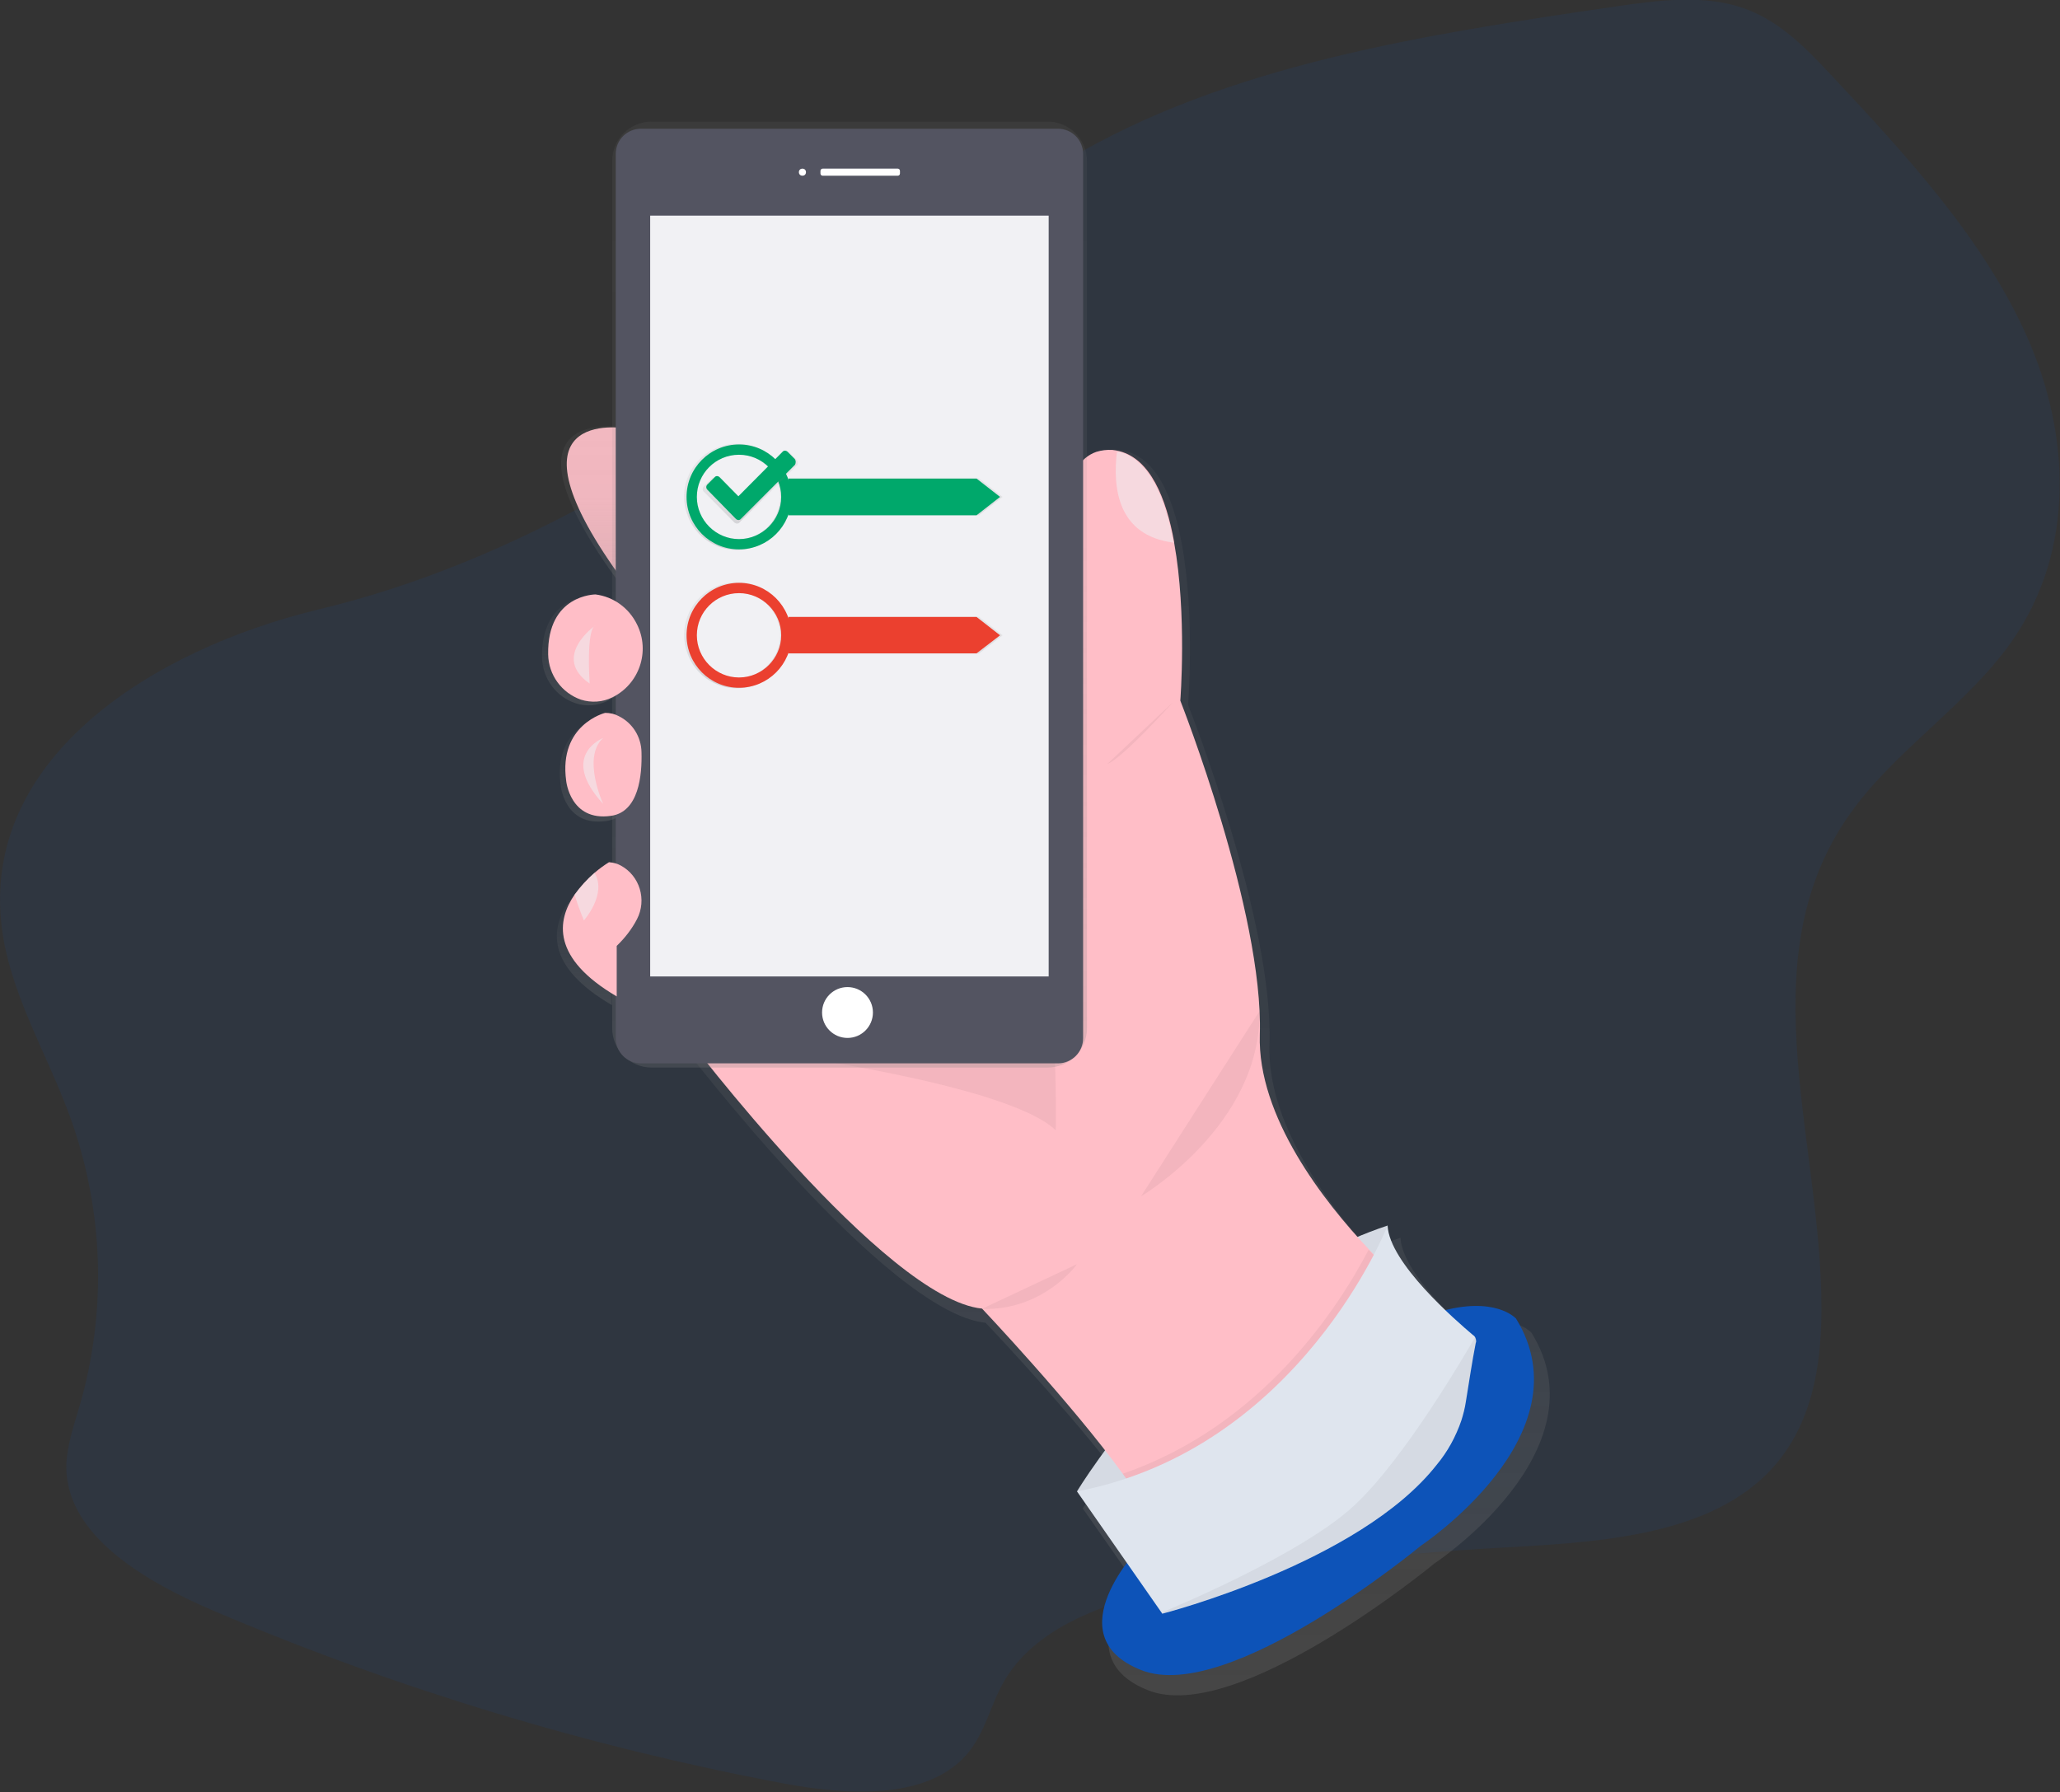 <?xml version="1.0" encoding="utf-8"?>
<!-- Generator: Adobe Illustrator 23.1.0, SVG Export Plug-In . SVG Version: 6.00 Build 0)  -->
<svg version="1.1" id="eb7145bf-7e09-429c-a529-19108004bd12"
	 xmlns="http://www.w3.org/2000/svg" xmlns:xlink="http://www.w3.org/1999/xlink" x="0px" y="0px" viewBox="0 0 640 556.8"
	 style="enable-background:new 0 0 640 556.8;" xml:space="preserve">
<rect x="0" y="0" width="640" height="556.8" fill="#333333" stroke="none"/>
<style type="text/css">
	.st0{opacity:0.1;fill:#0D53B8;enable-background:new    ;}
	.st1{fill:#FFBEC7;}
	.st2{fill:url(#SVGID_1_);}
	.st3{fill:url(#SVGID_2_);}
	.st4{fill:url(#SVGID_3_);}
	.st5{fill:url(#SVGID_4_);}
	.st6{fill:url(#SVGID_5_);}
	.st7{fill:#DFE5EE;}
	.st8{opacity:5.000000e-02;enable-background:new    ;}
	.st9{fill:#0D53B8;}
	.st10{opacity:0.5;fill:#EFF4F8;enable-background:new    ;}
	.st11{fill:url(#SVGID_6_);}
	.st12{fill:#535461;}
	.st13{fill:#F1F1F4;}
	.st14{fill:#FFFFFF;}
	.st15{fill:url(#SVGID_7_);}
	.st16{fill:#00A86B;}
	.st17{fill:url(#SVGID_8_);}
	.st18{fill:#EB402F;}
	.st19{fill:url(#SVGID_9_);}
</style>
<title>accept_terms</title>
<path class="st0" d="M0.3,285.8c1.9,21.5,14.1,40.9,21.5,61.3c10.5,29,11.5,60.6,2.8,90.2c-1.8,6.1-3.9,12.2-4,18.4
	c0,21.5,24.5,35.8,46.7,45.2c56.6,24,115.5,41.8,175.9,53.2c19.8,3.7,44.4,5.3,56.9-8.7c6-6.7,7.5-15.6,11.9-23.1
	c11.2-19.3,38.6-26.8,63.1-31c29.6-5.2,59.4-8.6,89.4-10.3c30.2-1.7,64.4-3.2,84.4-23c12.7-12.6,16.4-30,16.9-46.4
	c1.7-53.9-24.1-112.1,9-158.8c13.9-19.6,36.5-33.9,50.2-53.5c19.9-28.4,18.2-64.5,4.7-94.8c-13.5-30.3-37.3-56.1-60.9-81.3
	c-7.8-8.3-16.1-17-27.8-20.9c-12.2-4-25.9-2.2-39-0.3c-59.3,8.7-120.9,18.1-170.6,47.8c-24.7,14.8-45.3,33.9-67.4,51.5
	c-47.6,38.1-102.7,73.2-165.6,88.2C47.6,201.9-4.3,234.8,0.3,285.8z"/>
<path class="st1" d="M194.3,133.1c0,0-41-7.2,0,48.3V133.1z"/>
<linearGradient id="SVGID_1_" gradientUnits="userSpaceOnUse" x1="493.943" y1="-23.813" x2="493.943" y2="363.174" gradientTransform="matrix(1 0 0 -1 -147.3 502.968)">
	<stop  offset="0" style="stop-color:#808080;stop-opacity:0.25"/>
	<stop  offset="0.54" style="stop-color:#808080;stop-opacity:0.12"/>
	<stop  offset="1" style="stop-color:#808080;stop-opacity:0.1"/>
</linearGradient>
<path class="st2" d="M475.8,414.1c0,0-5.9-6.7-22.3-2.7c-8-7.6-18-18.7-18.4-26.8c-3.3,1.1-6.6,2.3-9.8,3.7
	c-13.9-15.5-31.7-40.1-30.9-63.8c1.3-38.7-25.3-105.5-25.3-105.5s2.2-27.3-1.9-49.8c-2.8-15.3-8.5-28.4-19.7-29.4
	c-1.7-0.2-3.5,0-5.1,0.6c-20.7,7.1-7.8,73.1-7.8,73.1l-17.9,55.2l-104.9,55.8c0,0,63.5,83.4,94.4,86.5c0,0,22.7,23.8,39.1,44.8
	c-5.8,7.8-8.9,12.9-8.9,12.9l15.8,22.6c-6.5,8.7-15.7,25.9,4.5,33.9c27.8,11,88.8-39.3,88.8-39.3S498.6,450.9,475.8,414.1z"/>
<linearGradient id="SVGID_2_" gradientUnits="userSpaceOnUse" x1="330.93" y1="321.105" x2="330.93" y2="370.507" gradientTransform="matrix(1 0 0 -1 -147.3 502.968)">
	<stop  offset="0" style="stop-color:#808080;stop-opacity:0.25"/>
	<stop  offset="0.54" style="stop-color:#808080;stop-opacity:0.12"/>
	<stop  offset="1" style="stop-color:#808080;stop-opacity:0.1"/>
</linearGradient>
<path class="st3" d="M193,132.8c0,0-42-7.4,0,49.1V132.8z"/>
<linearGradient id="SVGID_3_" gradientUnits="userSpaceOnUse" x1="330.719" y1="283.775" x2="330.719" y2="317.719" gradientTransform="matrix(1 0 0 -1 -147.3 502.968)">
	<stop  offset="0" style="stop-color:#808080;stop-opacity:0.25"/>
	<stop  offset="0.54" style="stop-color:#808080;stop-opacity:0.12"/>
	<stop  offset="1" style="stop-color:#808080;stop-opacity:0.1"/>
</linearGradient>
<path class="st4" d="M183.4,185.2c0,0-15.3,0-15,19c0.1,6.5,4.3,12.3,10.4,14.3c3.3,1.1,6.8,0.8,9.9-0.7c8.6-4.2,12.1-14.5,8-23
	c-0.7-1.5-1.7-2.9-2.9-4.2C191.1,187.7,187.4,185.8,183.4,185.2z"/>
<linearGradient id="SVGID_4_" gradientUnits="userSpaceOnUse" x1="333.261" y1="247.592" x2="333.261" y2="280.289" gradientTransform="matrix(1 0 0 -1 -147.3 502.968)">
	<stop  offset="0" style="stop-color:#808080;stop-opacity:0.25"/>
	<stop  offset="0.54" style="stop-color:#808080;stop-opacity:0.12"/>
	<stop  offset="1" style="stop-color:#808080;stop-opacity:0.1"/>
</linearGradient>
<path class="st5" d="M190.8,223.7c-1.4-0.7-2.8-1-4.3-1.1c0,0-14.8,3.7-12.3,21.5c0,0,1.2,12.9,14.2,11c8.9-1.3,9.9-12.9,9.7-20.1
	C197.9,230.3,195.2,225.9,190.8,223.7z"/>
<linearGradient id="SVGID_5_" gradientUnits="userSpaceOnUse" x1="332.902" y1="190.699" x2="332.902" y2="233.041" gradientTransform="matrix(1 0 0 -1 -147.3 502.968)">
	<stop  offset="0" style="stop-color:#808080;stop-opacity:0.25"/>
	<stop  offset="0.54" style="stop-color:#808080;stop-opacity:0.12"/>
	<stop  offset="1" style="stop-color:#808080;stop-opacity:0.1"/>
</linearGradient>
<path class="st6" d="M191.4,271c-1.1-0.6-2.4-1-3.7-1.1c-1.6,1-3.1,2.1-4.6,3.4c-2.4,2-4.5,4.3-6.4,6.9c-5.6,8.1-7.4,20,13.4,32.1
	v-16c2.6-2.4,4.8-5.2,6.4-8.3C199.9,281.8,197.6,274.2,191.4,271z"/>
<path class="st7" d="M334.6,463.4c0,0,38-63.3,96.5-82.6l-3,34.4l-48.5,48.3L334.6,463.4z"/>
<path class="st8" d="M334.6,463.4c0,0,38-63.3,96.5-82.6l-3,34.4l-48.5,48.3L334.6,463.4z"/>
<path class="st9" d="M354.5,480.3c0,0-27.2,27.8,0,38.6c27.2,10.9,86.9-38.6,86.9-38.6s51.9-34.4,29.6-70.6
	C470.9,409.7,445.6,380.7,354.5,480.3z"/>
<path class="st1" d="M437.2,400c0,0-79,91.7-77.8,78.4c0.4-3.9-4.1-11.6-10.6-20.5c-15.8-21.8-43.7-51.3-43.7-51.3
	c-30.2-3-92.3-85.1-92.3-85.1l102.6-54.9l17.5-54.3c0,0-12.6-64.9,7.7-71.9c1.6-0.5,3.3-0.7,5-0.6c0.7,0.1,1.5,0.2,2.2,0.4
	c9.5,2.4,14.5,14.4,17,28.3c0,0.1,0,0.2,0,0.2c4,22.2,1.9,49,1.9,49s25.9,65.7,24.7,103.8c-0.8,25.4,20,52,33.9,66.7
	C432,395.6,437.2,400,437.2,400z"/>
<path class="st8" d="M328,351.2c0,0,1.2-57.3-9-71.8c-10.3-14.5-92.9,45.9-92.9,45.9S311.7,335.5,328,351.2z"/>
<path class="st8" d="M354.5,371.7c0,0,37.3-22,36.8-57.5"/>
<path class="st8" d="M334.6,392.8c0,0-10.3,14.5-29.6,13.9"/>
<path class="st8" d="M437.2,400c0,0-79,91.7-77.8,78.4c0.4-3.9-4.1-11.6-10.6-20.5c43.8-15,67.5-52.5,76.4-69.6
	C432,395.6,437.2,400,437.2,400z"/>
<path class="st7" d="M458.6,416.7c0,0.2,0,0.4-0.1,0.5c-1.2,6.1-2.1,12.3-3.1,18.4c-0.3,2-0.8,3.9-1.4,5.8c-1.7,5-4.3,9.7-7.7,13.8
	c-24,30.5-85.2,46.2-85.2,46.2l-0.2-0.3l-26.3-37.7c69.4-13.3,96.5-82.6,96.5-82.6c0.5,11.6,21.3,29.6,26.5,34
	C458.3,415.2,458.6,416,458.6,416.7L458.6,416.7z"/>
<path class="st10" d="M364.6,168.6c-17.5-2.2-18.9-17.2-17.6-28.1c0.2-0.1,0.4-0.1,0.6-0.2C357.1,142.8,362.1,154.8,364.6,168.6z"/>
<path class="st8" d="M458.6,416.7c0,0.2,0,0.4-0.1,0.5c-1.2,6.1-2.1,12.3-3.1,18.4c-0.3,2-0.8,3.9-1.4,5.8l-1.5,4.1l-3.6,6l-2.5,3.6
	c-24,30.5-85.2,46.2-85.2,46.2l-0.2-0.3c1.9-0.8,43.2-17.8,59.7-33.2c15.7-14.5,34.9-47.7,37.7-52.5
	C458.5,415.8,458.6,416.3,458.6,416.7z"/>
<path d="M450.1,448.6"/>
<linearGradient id="SVGID_6_" gradientUnits="userSpaceOnUse" x1="411.195" y1="171.45" x2="411.195" y2="465.218" gradientTransform="matrix(1 0 0 -1 -147.3 502.968)">
	<stop  offset="0" style="stop-color:#808080;stop-opacity:0.25"/>
	<stop  offset="0.54" style="stop-color:#808080;stop-opacity:0.12"/>
	<stop  offset="1" style="stop-color:#808080;stop-opacity:0.1"/>
</linearGradient>
<path class="st11" d="M325.4,37.8H202.4c-6.7,0-12.2,5.4-12.2,12.2c0,0,0,0,0,0v269.5c0,6.7,5.5,12.2,12.2,12.2c0,0,0,0,0,0h123.1
	c6.7,0,12.2-5.4,12.2-12.2c0,0,0,0,0,0V49.9C337.6,43.2,332.1,37.7,325.4,37.8z"/>
<path class="st12" d="M199.1,40h129.6c4.3,0,7.8,3.5,7.8,7.8v274.8c0,4.3-3.5,7.8-7.8,7.8H199.1c-4.3,0-7.8-3.5-7.8-7.8V47.8
	C191.3,43.5,194.8,40,199.1,40z"/>
<rect x="202" y="67" class="st13" width="123.8" height="236.4"/>
<circle class="st14" cx="249.3" cy="53.5" r="1.1"/>
<path class="st14" d="M255.6,52.4h23.3c0.4,0,0.7,0.3,0.7,0.7v0.8c0,0.4-0.3,0.7-0.7,0.7h-23.3c-0.4,0-0.7-0.3-0.7-0.7v-0.8
	C254.9,52.7,255.2,52.4,255.6,52.4z"/>
<circle class="st14" cx="263.3" cy="314.6" r="7.9"/>
<path class="st1" d="M185,184.7c0,0-15,0-14.7,18.6c0.1,6.4,4.2,12,10.2,14.1c3.2,1,6.7,0.8,9.7-0.7c8.4-4.1,11.9-14.3,7.7-22.7
	C195.4,188.9,190.6,185.4,185,184.7z"/>
<path class="st10" d="M185,194.3c0,0-13.9,9.7-1.8,18.1C183.2,212.4,182,195.5,185,194.3z"/>
<path class="st1" d="M188,221.5c0,0-14.5,3.6-12.1,21.1c0,0,1.2,12.7,13.9,10.9c8.7-1.2,9.7-12.7,9.5-19.8
	c-0.1-4.8-2.8-9.1-7.1-11.2C190.9,221.8,189.5,221.5,188,221.5z"/>
<path class="st10" d="M187.4,229.3c0,0-13.9,5.4,0,20.5C187.4,249.8,180.7,235.3,187.4,229.3z"/>
<path class="st1" d="M191.6,293.9v15.7C171.3,297.7,173,286,178.5,278c1.8-2.5,3.9-4.8,6.2-6.8c1.4-1.2,2.9-2.3,4.5-3.3
	c1.3,0.1,2.5,0.4,3.6,1c6,3.2,8.2,10.7,5.1,16.7C196.3,288.7,194.1,291.5,191.6,293.9z"/>
<path class="st10" d="M181.4,286c0,0-1.6-3.8-2.9-8c1.8-2.5,3.9-4.8,6.2-6.8C188.7,277.8,181.4,286,181.4,286z"/>
<path class="st8" d="M364.5,218.1c0,0-15.7,17.5-20.5,19.3"/>
<linearGradient id="SVGID_7_" gradientUnits="userSpaceOnUse" x1="409.341" y1="332.093" x2="409.341" y2="365.085" gradientTransform="matrix(1 0 0 -1 -147.3 502.968)">
	<stop  offset="0" style="stop-color:#808080;stop-opacity:0.25"/>
	<stop  offset="0.54" style="stop-color:#808080;stop-opacity:0.12"/>
	<stop  offset="1" style="stop-color:#808080;stop-opacity:0.1"/>
</linearGradient>
<path class="st15" d="M304.1,148.6h-59.4v0.6c-2.8-8.7-12.1-13.4-20.8-10.5c-8.7,2.8-13.4,12.1-10.5,20.8
	c2.8,8.7,12.1,13.4,20.8,10.5c5-1.6,8.9-5.5,10.5-10.5v0.6h59.4l7.4-5.7L304.1,148.6z M229.1,167.7c-7.3,0-13.3-6-13.3-13.3
	c0-7.3,6-13.3,13.3-13.3c7.3,0,13.3,6,13.3,13.3C242.4,161.7,236.4,167.7,229.1,167.7L229.1,167.7L229.1,167.7z"/>
<path class="st16" d="M229.6,138.1c-9,0-16.3,7.3-16.3,16.3s7.3,16.3,16.3,16.3s16.3-7.3,16.3-16.3l0,0
	C245.8,145.4,238.6,138.1,229.6,138.1z M229.6,141.3c7.2,0,13.1,5.9,13.1,13.1c0,7.2-5.9,13.1-13.1,13.1c-7.2,0-13.1-5.9-13.1-13.1
	C216.5,147.2,222.3,141.3,229.6,141.3C229.6,141.3,229.6,141.3,229.6,141.3"/>
<polygon class="st16" points="303.4,160.1 245,160.1 245,148.7 303.4,148.7 310.7,154.4 "/>
<linearGradient id="SVGID_8_" gradientUnits="userSpaceOnUse" x1="409.341" y1="289.1" x2="409.341" y2="322.092" gradientTransform="matrix(1 0 0 -1 -147.3 502.968)">
	<stop  offset="0" style="stop-color:#808080;stop-opacity:0.25"/>
	<stop  offset="0.54" style="stop-color:#808080;stop-opacity:0.12"/>
	<stop  offset="1" style="stop-color:#808080;stop-opacity:0.1"/>
</linearGradient>
<path class="st17" d="M304.1,191.6h-59.4v0.6c-2.8-8.7-12.1-13.4-20.8-10.5c-8.7,2.8-13.4,12.1-10.5,20.8
	c2.8,8.7,12.1,13.4,20.8,10.5c5-1.6,8.9-5.5,10.5-10.5v0.6h59.4l7.4-5.7L304.1,191.6z M229.1,210.7c-7.3,0-13.3-6-13.3-13.3
	c0-7.3,6-13.3,13.3-13.3c7.3,0,13.3,6,13.3,13.3C242.4,204.7,236.4,210.7,229.1,210.7C229.1,210.7,229.1,210.7,229.1,210.7
	L229.1,210.7z"/>
<path class="st18" d="M229.6,181.1c-9,0-16.3,7.3-16.3,16.3s7.3,16.3,16.3,16.3s16.3-7.3,16.3-16.3l0,0
	C245.8,188.4,238.6,181.1,229.6,181.1z M229.6,184.3c7.2,0,13.1,5.9,13.1,13.1c0,7.2-5.9,13.1-13.1,13.1c-7.2,0-13.1-5.9-13.1-13.1
	C216.5,190.1,222.4,184.3,229.6,184.3C229.6,184.3,229.6,184.3,229.6,184.3"/>
<polygon class="st18" points="303.4,203 245,203 245,191.7 303.4,191.7 310.7,197.4 "/>
<linearGradient id="SVGID_9_" gradientUnits="userSpaceOnUse" x1="380.365" y1="340.237" x2="380.365" y2="362.751" gradientTransform="matrix(1 0 0 -1 -147.3 502.968)">
	<stop  offset="0" style="stop-color:#808080;stop-opacity:0.25"/>
	<stop  offset="0.54" style="stop-color:#808080;stop-opacity:0.12"/>
	<stop  offset="1" style="stop-color:#808080;stop-opacity:0.1"/>
</linearGradient>
<path class="st19" d="M247.5,142.9l-2.3-2.4c-0.5-0.5-1.3-0.5-1.7,0c0,0,0,0,0,0L228.9,155l-6.2-6.2c-0.5-0.5-1.3-0.5-1.7,0
	c0,0,0,0,0,0l-2.3,2.3c-0.5,0.5-0.5,1.3,0,1.7c0,0,0,0,0,0l9.4,9.5c0.5,0.5,1.3,0.5,1.7,0c0,0,0,0,0,0l17.8-17.7
	C248,144.2,248,143.4,247.5,142.9C247.5,142.9,247.5,142.9,247.5,142.9L247.5,142.9z"/>
<path class="st16" d="M246.9,142.6l-2.2-2.2c-0.5-0.5-1.2-0.5-1.6,0l-13.7,13.8l-5.8-5.9c-0.5-0.5-1.2-0.5-1.6,0l-2.2,2.2
	c-0.5,0.5-0.5,1.2,0,1.7l8.8,9c0.5,0.5,1.2,0.5,1.6,0l16.8-16.8C247.3,143.8,247.3,143.1,246.9,142.6L246.9,142.6z"/>
</svg>
